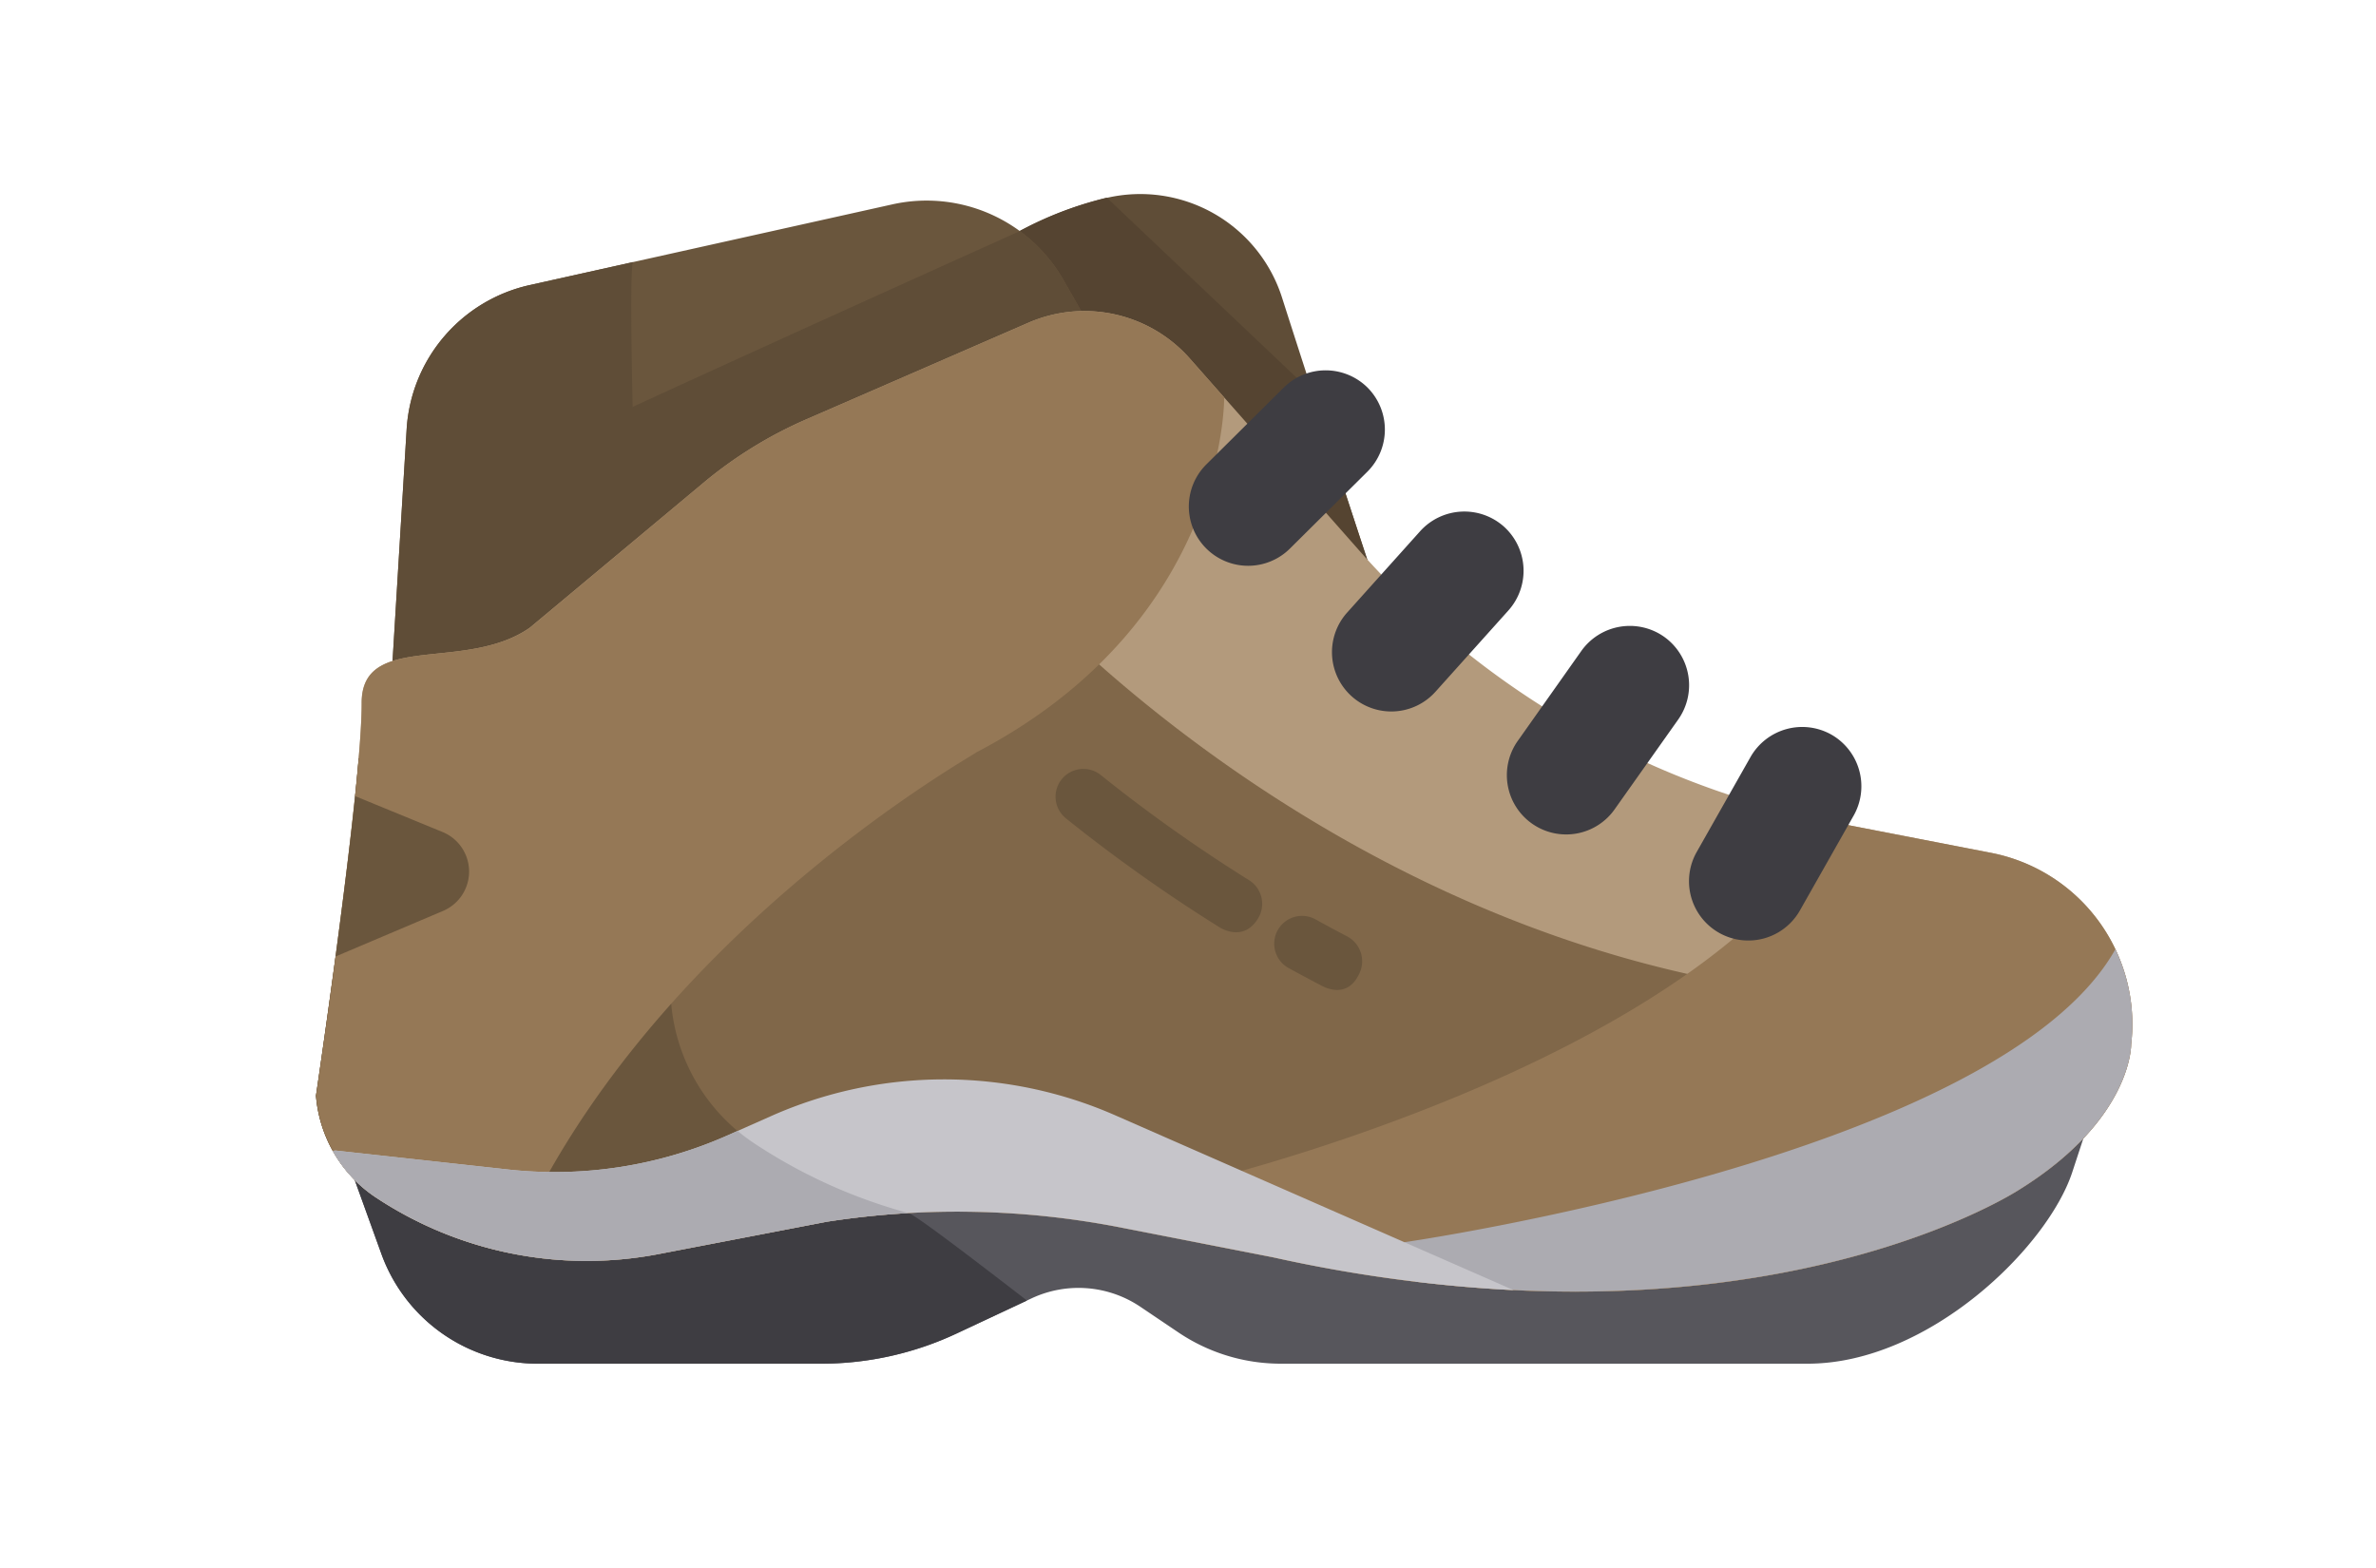 <svg id="Capa_1" data-name="Capa 1" xmlns="http://www.w3.org/2000/svg" viewBox="0 0 500 330"><defs><style>.cls-1{fill:#57565c;}.cls-2{fill:#3e3d42;}.cls-3{fill:#5f4d37;}.cls-4{fill:#554431;}.cls-5{fill:#6a563d;}.cls-6{fill:#b39a7c;}.cls-7{fill:#806749;}.cls-8{fill:#957856;}.cls-9{fill:#acabb1;}.cls-10{fill:#c6c5ca;}</style></defs><title>Botines</title><path class="cls-1" d="M74.63,248.3l5.62,15.57A35,35,0,0,0,113.13,287h59.66a67.21,67.21,0,0,0,28.53-6.36l15.7-7.36A23.3,23.3,0,0,1,239.94,275l7.92,5.34A38.54,38.54,0,0,0,269.41,287h111c25.42,0,50.5-24.5,55.69-40.35l5.58-17Z"/><path class="cls-2" d="M80.25,263.87A35,35,0,0,0,113.13,287h59.66a67.22,67.22,0,0,0,28.53-6.36l14.79-6.93c-11.23-8.68-24-18.41-24.88-18.36l-1.93-12.85L74.63,248.3Z"/><path class="cls-3" d="M204.49,55.15A76.05,76.05,0,0,1,232.8,41.67a31.31,31.31,0,0,1,37,21c9.28,29.1,25.79,78.91,25.79,78.91Z"/><path class="cls-4" d="M232.95,41.63l-.15,0a76.07,76.07,0,0,0-28.31,13.49l91.08,86.46s-10.41-31.4-19.35-58.9Z"/><path class="cls-5" d="M233.16,75.32l-9.37-16.4a33.16,33.16,0,0,0-36-15.91L111.45,60A33.16,33.16,0,0,0,85.57,90.38l-4.76,78.27Z"/><path class="cls-3" d="M233.16,75.32l-9.37-16.4a33.08,33.08,0,0,0-9.18-10.28h0c-55.23,24.87-81.48,37-81.48,37s-.71-30.3.12-30.49h0L111.45,60A33.16,33.16,0,0,0,85.57,90.38l-4.76,78.27Z"/><path class="cls-6" d="M250.39,75.46,286,115.82a179.23,179.23,0,0,0,100.16,57.31L419,179.49a36.74,36.74,0,0,1,29.48,40.34s.25,15.75-23.53,30.53c0,0-55.56,36.6-157.08,14.24l-31.94-6.25A179.23,179.23,0,0,0,174,257.12l-35.39,6.81a80.26,80.26,0,0,1-59.63-12,28.45,28.45,0,0,1-12.48-21.37s9.69-65.28,9.59-82.54c-.09-15.2,21.72-6.41,35.38-15.9L148,101.64a89.62,89.62,0,0,1,21.69-13.39l46.73-20.33A29.57,29.57,0,0,1,250.39,75.46Z"/><path class="cls-7" d="M215.84,124.83,75.49,159.61c-2.14,25-9,71-9,71A28.45,28.45,0,0,0,79,251.93a80.26,80.26,0,0,0,59.63,12L174,257.12a179.25,179.25,0,0,1,61.88,1.23l31.94,6.25c41.59,9.16,75.46,8.42,101,4.37,15.28-30.38,29.25-58.21,29.25-58.48C288.73,206.91,215.84,124.83,215.84,124.83Z"/><path class="cls-5" d="M256.67,195.18a336.56,336.56,0,0,1-32.35-22.94,5.85,5.85,0,0,1,7.32-9.13,324.27,324.27,0,0,0,31.22,22.14,5.87,5.87,0,0,1,1.87,8.06C261.92,197.93,257.63,195.78,256.67,195.18Z"/><path class="cls-5" d="M278.16,207.47c-2.32-1.21-4.66-2.47-7-3.74a5.85,5.85,0,1,1,5.67-10.24c2.21,1.22,4.47,2.44,6.7,3.6a5.92,5.92,0,0,1,2.48,7.89C283.56,210.18,279,207.92,278.16,207.47Z"/><path class="cls-5" d="M141.21,210.82s5.47-36.89,9.4-69.83L75.49,159.61c-2.14,25-9,71-9,71A28.45,28.45,0,0,0,79,251.93a80.26,80.26,0,0,0,59.63,12L174,257.12q8.56-1.33,17.19-1.81a111.49,111.49,0,0,1-32.68-14.8A39.51,39.51,0,0,1,141.21,210.82Z"/><path class="cls-8" d="M250.19,249.34l2.21,12.23,15.46,3C369.38,287,424.94,250.36,424.94,250.36c23.78-14.78,23.53-30.53,23.53-30.53A36.74,36.74,0,0,0,419,179.49l-32.79-6.37C356.39,224.77,250.19,249.34,250.19,249.34Z"/><path class="cls-8" d="M216.42,67.92,169.69,88.25A89.63,89.63,0,0,0,148,101.64l-36.5,30.48c-13.66,9.49-35.47.69-35.38,15.9,0,4.2-.53,11.26-1.39,19.53l18.49,7.59a9,9,0,0,1,.09,16.54l-22.68,9.62c-2.14,16.07-4.1,29.25-4.1,29.25A28.44,28.44,0,0,0,79,251.93a80.26,80.26,0,0,0,28.17,11.76c28.16-66.57,99.1-105.48,98.2-105.3,52.87-27.6,52.24-74.74,52.24-74.74l-7.23-8.19A29.58,29.58,0,0,0,216.42,67.92Z"/><path class="cls-9" d="M424.94,250.36c23.78-14.78,23.53-30.53,23.53-30.53a36.6,36.6,0,0,0-3.31-20.05h0c-24.6,43.67-149.59,61.65-149.59,61.65l2.32,8.31C380.28,279.77,424.94,250.36,424.94,250.36Z"/><path class="cls-10" d="M234.67,234.72a89.61,89.61,0,0,0-72.27.11L153,239a89.62,89.62,0,0,1-46,7.14l-36.4-4-.57.08a28,28,0,0,0,8.93,9.7,80.26,80.26,0,0,0,59.63,12L174,257.12a179.23,179.23,0,0,1,61.88,1.23l31.94,6.25a304,304,0,0,0,50.68,6.91Z"/><path class="cls-9" d="M158.55,240.51a38.45,38.45,0,0,1-3.33-2.5L153,239a89.62,89.62,0,0,1-46,7.14l-36.4-4-.57.08a28,28,0,0,0,8.93,9.7,80.26,80.26,0,0,0,59.63,12L174,257.12q8.56-1.33,17.19-1.81A111.44,111.44,0,0,1,158.55,240.51Z"/><path class="cls-2" d="M287.82,81.61a12.52,12.52,0,0,0-17.65-.06L253.86,97.74a12.48,12.48,0,0,0,17.59,17.71l16.31-16.19A12.52,12.52,0,0,0,287.82,81.61Z"/><path class="cls-2" d="M316.46,110.81a12.52,12.52,0,0,0-17.62,1l-15.35,17.11a12.48,12.48,0,0,0,18.58,16.67l15.35-17.11A12.52,12.52,0,0,0,316.46,110.81Z"/><path class="cls-2" d="M350.17,134a12.52,12.52,0,0,0-17.4,3L319.5,155.78a12.48,12.48,0,1,0,20.37,14.42l13.28-18.76A12.51,12.51,0,0,0,350.17,134Z"/><path class="cls-2" d="M385.38,154.6a12.52,12.52,0,0,0-17,4.71l-11.33,20a12.48,12.48,0,0,0,21.72,12.3l11.33-20A12.52,12.52,0,0,0,385.38,154.6Z"/></svg>
